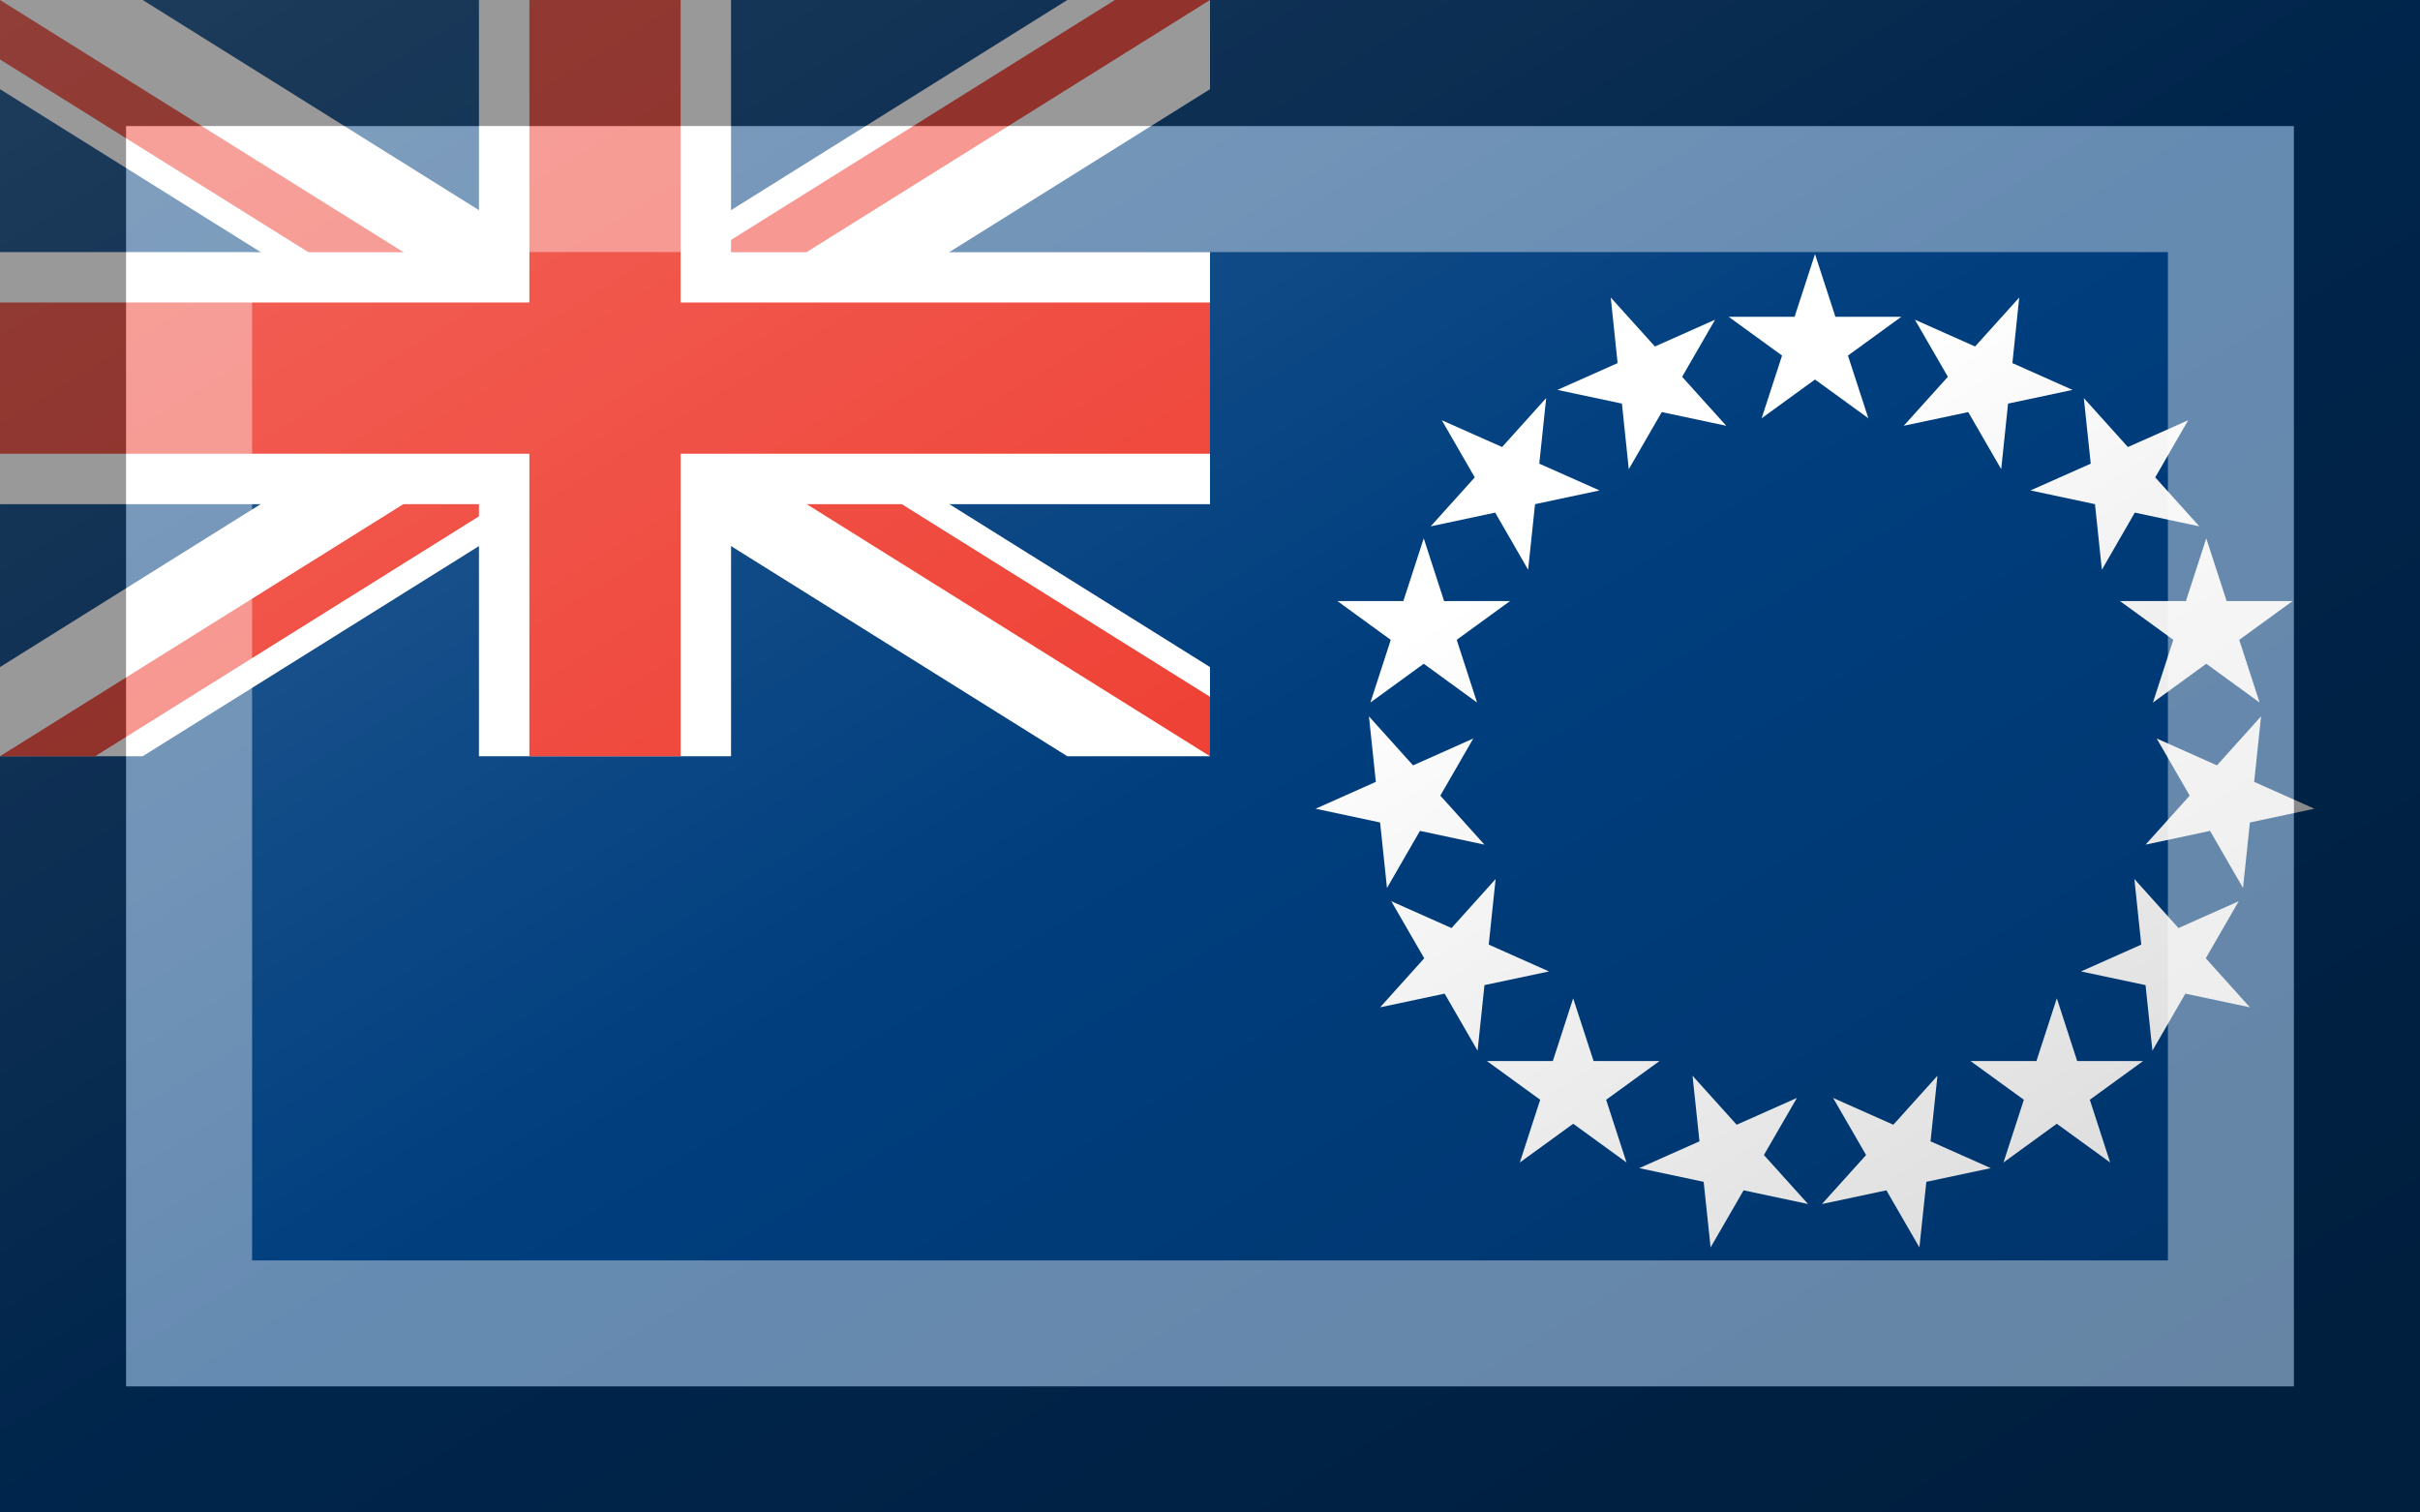 <?xml version="1.0"?>
<svg xmlns="http://www.w3.org/2000/svg" xmlns:xlink="http://www.w3.org/1999/xlink" version="1.1" width="576" height="360" viewBox="0 0 576 360">
<!-- Generated by Kreative Vexillo v1.0 -->
<style>
.blue{fill:rgb(0,62,126);}
.red{fill:rgb(239,65,53);}
.white{fill:rgb(255,255,255);}
</style>
<defs>
<path id="star" d="M 0.0 -1.0 L 0.225 -0.309 L 0.951 -0.309 L 0.363 0.118 L 0.588 0.809 L 0.0 0.382 L -0.588 0.809 L -0.363 0.118 L -0.951 -0.309 L -0.225 -0.309 Z"/>
<clipPath id="clip0">
<path d="M 0 0 L 0 14.151 L 0 14.151 L 121.358 90 L 121.358 90 L 0 165.849 L 0 165.849 L 0 180 L 22.642 180 L 144 104.151 L 265.358 180 L 288 180 L 288 165.849 L 166.642 90 L 166.642 90 L 288 14.151 L 288 0 L 265.358 0 L 144 75.849 L 144 75.849 L 22.642 0 Z"/>
</clipPath>
<linearGradient id="glaze" x1="0%" y1="0%" x2="100%" y2="100%">
<stop offset="0%" stop-color="rgb(255,255,255)" stop-opacity="0.2"/>
<stop offset="49.999%" stop-color="rgb(255,255,255)" stop-opacity="0.0"/>
<stop offset="50.001%" stop-color="rgb(0,0,0)" stop-opacity="0.0"/>
<stop offset="100%" stop-color="rgb(0,0,0)" stop-opacity="0.2"/>
</linearGradient>
</defs>
<g>
<rect x="0" y="0" width="576" height="360" class="blue"/>
<g>
<path d="M 0 0 L 0 21.227 L 0 21.227 L 110.038 90 L 110.038 90 L 0 158.774 L 0 158.774 L 0 180 L 33.962 180 L 144 111.227 L 254.038 180 L 288 180 L 288 158.774 L 177.962 90 L 288 21.227 L 288 0 L 254.038 0 L 144 68.773 L 144 68.773 L 144 68.773 L 144 68.773 L 144 68.773 L 144 68.773 L 33.962 0 Z" class="white"/>
<g clip-path="url(#clip0)">
<path d="M 0 0 L 144 90 L 0 90 Z" class="red"/>
<path d="M 288 0 L 144 90 L 144 0 Z" class="red"/>
<path d="M 0 180 L 144 90 L 144 180 Z" class="red"/>
<path d="M 288 180 L 144 90 L 288 90 Z" class="red"/>
</g>
<g>
<rect x="0" y="60" width="288" height="60" class="white"/>
<rect x="114" y="0" width="60" height="180" class="white"/>
</g>
<g>
<rect x="0" y="72" width="288" height="36" class="red"/>
<rect x="126" y="0" width="36" height="180" class="red"/>
</g>
</g>
<g>
<use xlink:href="#star" transform="translate(432 82.08) scale(21.6 21.6) rotate(0)" class="white"/>
<use xlink:href="#star" transform="translate(471.828 90.546) scale(21.6 21.6) rotate(24)" class="white"/>
<use xlink:href="#star" transform="translate(504.769 114.479) scale(21.6 21.6) rotate(48)" class="white"/>
<use xlink:href="#star" transform="translate(525.128 149.741) scale(21.6 21.6) rotate(72)" class="white"/>
<use xlink:href="#star" transform="translate(529.384 190.235) scale(21.6 21.6) rotate(96)" class="white"/>
<use xlink:href="#star" transform="translate(516.801 228.96) scale(21.6 21.6) rotate(120)" class="white"/>
<use xlink:href="#star" transform="translate(489.556 259.219) scale(21.6 21.6) rotate(144)" class="white"/>
<use xlink:href="#star" transform="translate(452.359 275.78) scale(21.6 21.6) rotate(168)" class="white"/>
<use xlink:href="#star" transform="translate(411.641 275.78) scale(21.6 21.6) rotate(192)" class="white"/>
<use xlink:href="#star" transform="translate(374.444 259.219) scale(21.6 21.6) rotate(216)" class="white"/>
<use xlink:href="#star" transform="translate(347.199 228.96) scale(21.6 21.6) rotate(240)" class="white"/>
<use xlink:href="#star" transform="translate(334.616 190.235) scale(21.6 21.6) rotate(264)" class="white"/>
<use xlink:href="#star" transform="translate(338.873 149.741) scale(21.6 21.6) rotate(288)" class="white"/>
<use xlink:href="#star" transform="translate(359.231 114.479) scale(21.6 21.6) rotate(312)" class="white"/>
<use xlink:href="#star" transform="translate(392.172 90.546) scale(21.6 21.6) rotate(336)" class="white"/>
</g>
</g>
<g>
<rect x="0" y="0" width="576" height="360" fill="url(#glaze)"/>
<path d="M 30 30 L 546 30 L 546 330 L 30 330 Z M 60 60 L 60 300 L 516 300 L 516 60 Z" fill="rgb(255,255,255)" opacity="0.4"/>
<path d="M 0 0 L 576 0 L 576 360 L 0 360 Z M 30 30 L 30 330 L 546 330 L 546 30 Z" fill="rgb(0,0,0)" opacity="0.4"/>
</g>
</svg>
